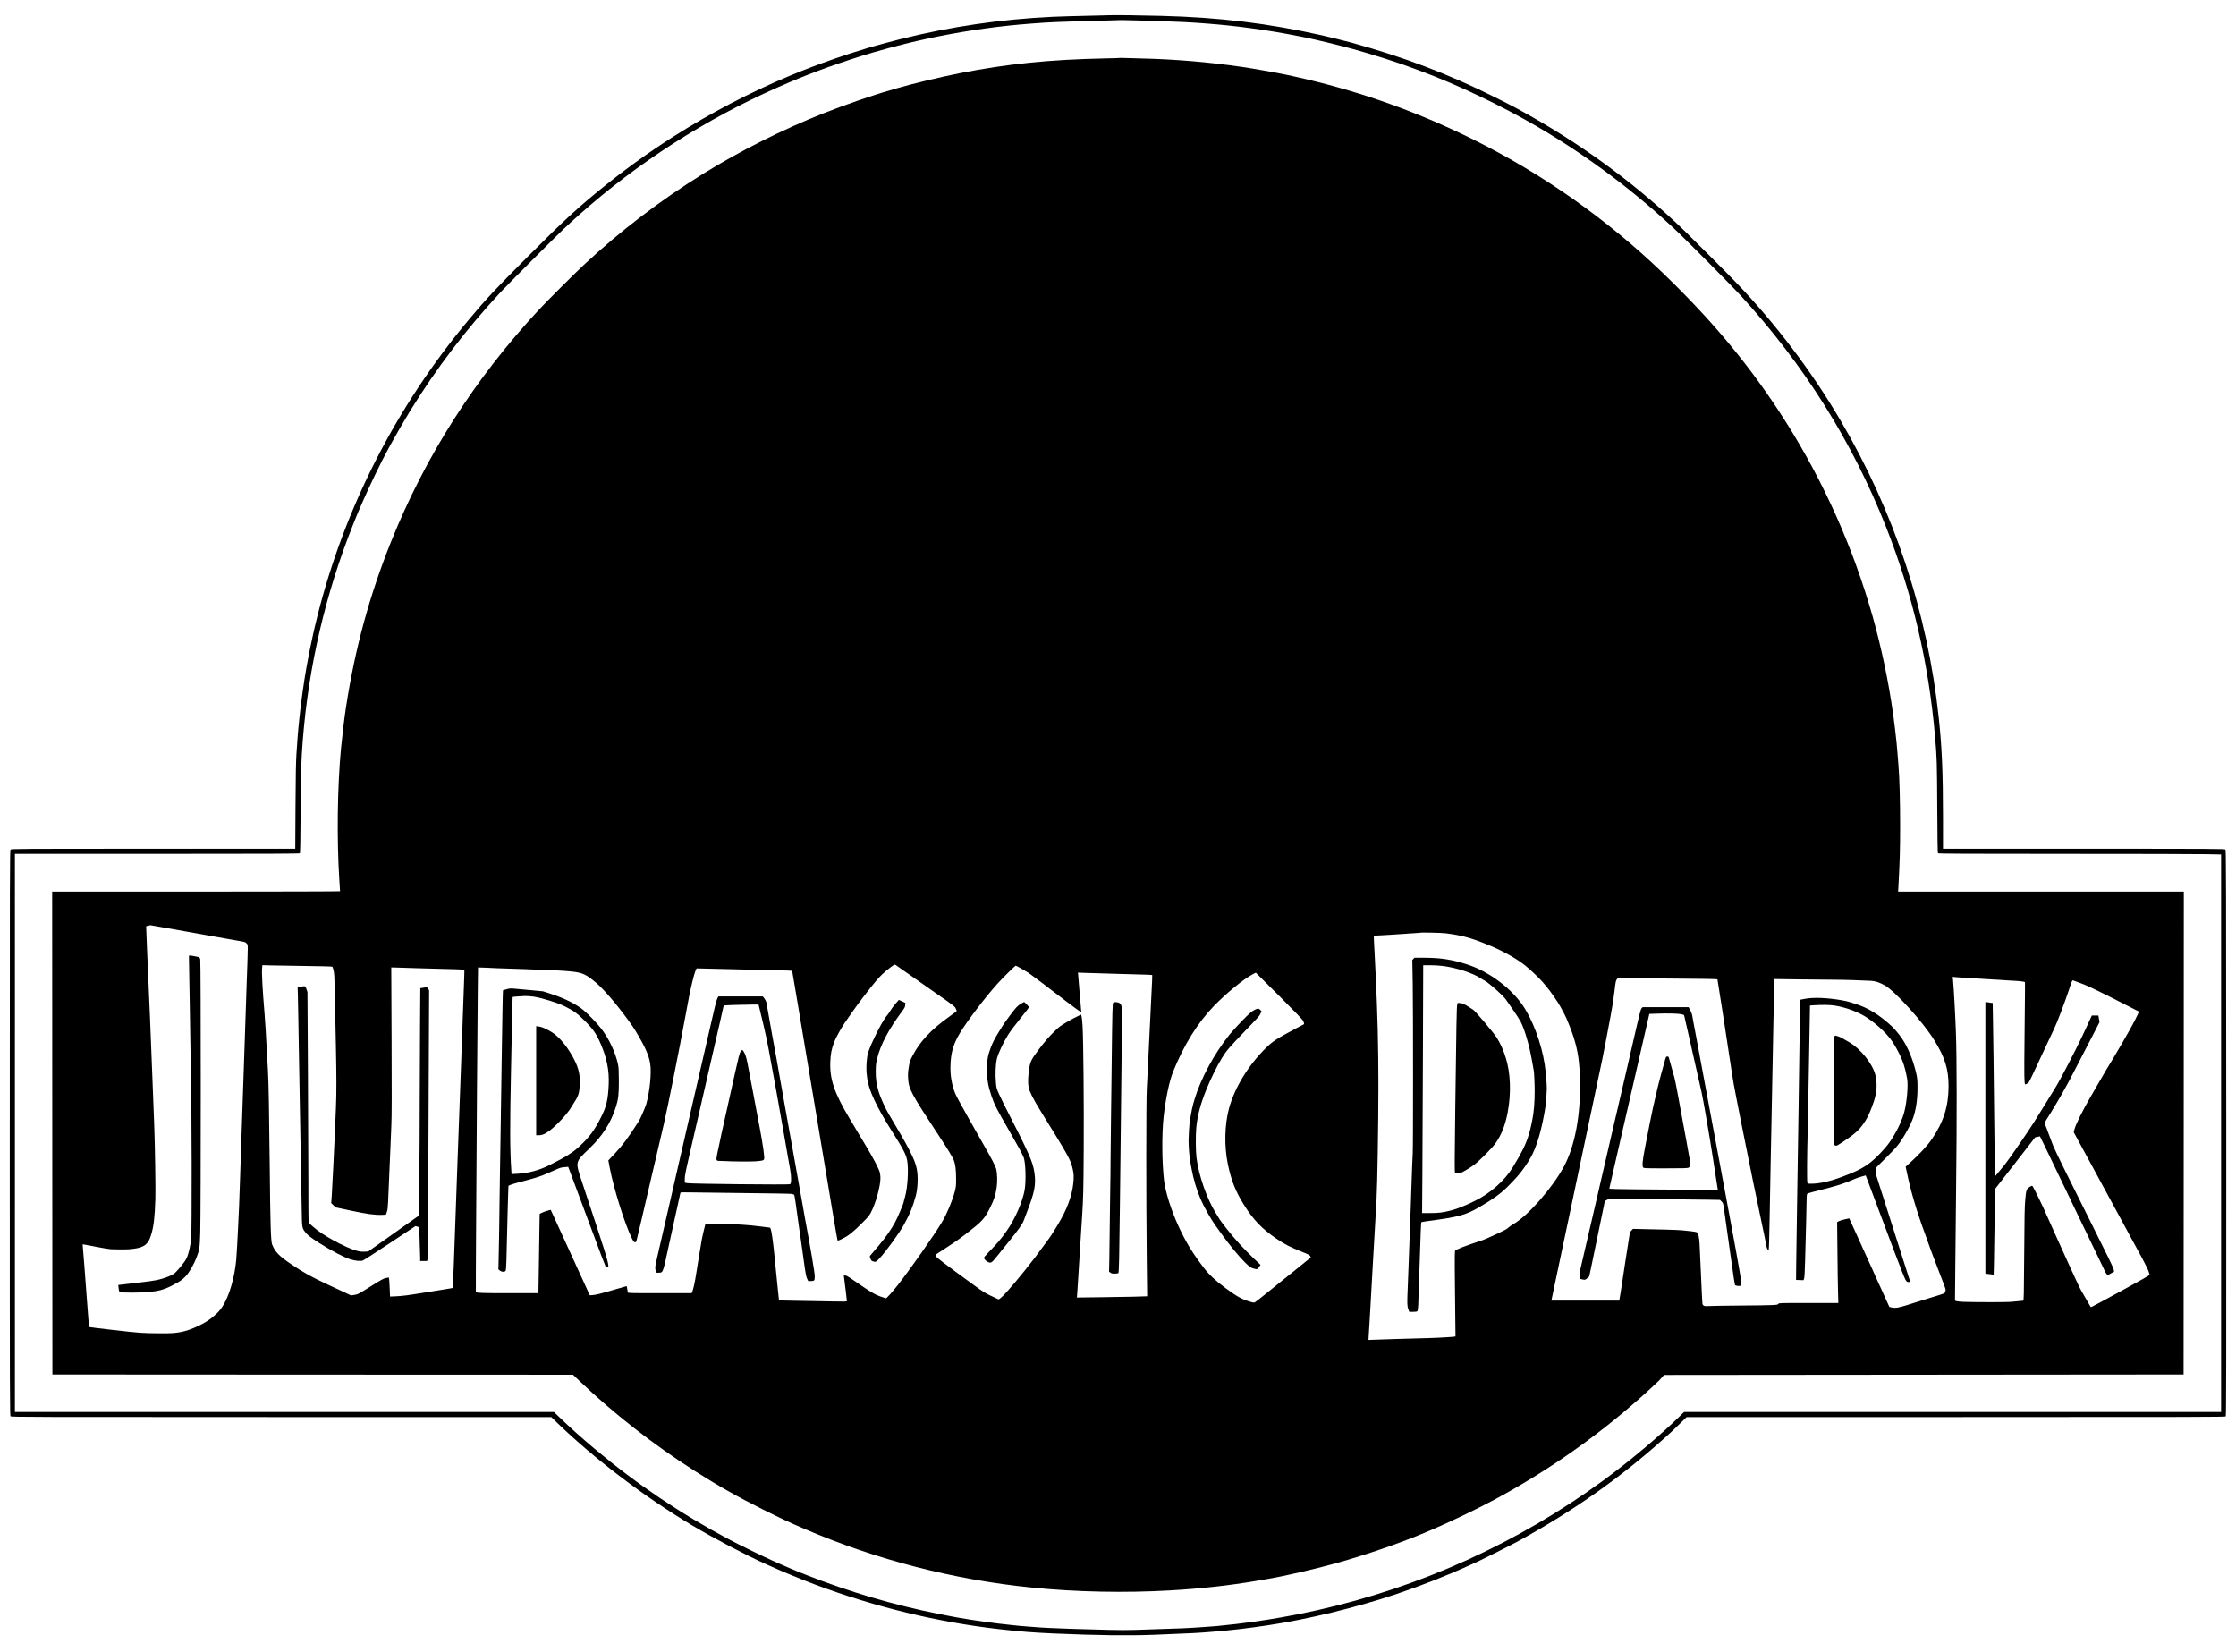 <?xml version="1.0" standalone="no"?>
<!DOCTYPE svg PUBLIC "-//W3C//DTD SVG 20010904//EN"
 "http://www.w3.org/TR/2001/REC-SVG-20010904/DTD/svg10.dtd">
<svg version="1.0" xmlns="http://www.w3.org/2000/svg"
 width="4800pt" height="3547pt" viewBox="0 0 4800 3547"
 preserveAspectRatio="xMidYMid meet">

<g transform="translate(0,3547) scale(0.1,-0.1)"
fill="#000000" stroke="none">
<path d="M23840 35144 c-857 -20 -1055 -26 -1235 -34 -1123 -53 -2197 -210
-3280 -481 -233 -58 -557 -146 -700 -190 -361 -111 -424 -131 -700 -226 -1755
-602 -3450 -1536 -4900 -2698 -599 -480 -879 -737 -1692 -1550 -690 -691 -893
-908 -1259 -1345 -1565 -1869 -2675 -4041 -3263 -6385 -36 -143 -68 -282 -91
-385 -69 -315 -93 -437 -141 -704 -60 -339 -120 -772 -154 -1106 -8 -85 -18
-175 -20 -200 -8 -73 -24 -289 -41 -545 -12 -177 -17 -477 -21 -1142 l-5 -903
-3048 0 c-2939 0 -3047 -1 -3063 -18 -16 -17 -17 -454 -17 -6084 0 -5863 1
-6065 18 -6081 17 -16 436 -17 5813 -17 l5794 -1 120 -116 c799 -775 1874
-1592 2910 -2211 454 -271 1140 -631 1560 -820 50 -22 115 -51 145 -65 214
-98 647 -276 910 -375 1293 -487 2658 -817 3990 -966 481 -53 697 -70 1148
-90 899 -40 1613 -49 2157 -28 879 35 934 38 1295 68 404 34 697 68 1145 135
844 125 1885 377 2740 663 552 186 1123 410 1600 629 72 32 159 73 195 89 113
52 672 333 801 403 1249 681 2309 1434 3314 2355 33 30 123 117 200 192 l141
138 5781 0 c5177 0 5782 2 5793 15 10 13 13 1190 11 6083 -2 5523 -4 6069 -18
6084 -15 17 -171 18 -3040 18 l-3023 0 0 663 c0 978 -23 1511 -91 2152 -241
2261 -959 4429 -2121 6400 -617 1047 -1388 2064 -2229 2940 -176 185 -905 914
-1119 1121 -957 924 -2057 1747 -3235 2419 -346 197 -410 231 -826 439 -1005
502 -1947 860 -3089 1174 -118 32 -461 117 -610 151 -1157 260 -2217 389
-3465 421 -488 12 -922 18 -1085 14z m620 -114 c933 -29 1018 -33 1455 -66
602 -45 1265 -135 1855 -249 102 -20 205 -40 230 -45 206 -40 768 -176 1050
-254 418 -115 946 -284 1245 -396 28 -10 113 -42 190 -70 783 -289 1742 -745
2521 -1201 1078 -630 2114 -1408 3014 -2263 237 -226 1169 -1165 1339 -1351
1357 -1479 2400 -3137 3127 -4973 570 -1441 918 -2926 1054 -4507 39 -444 42
-563 47 -1525 3 -641 8 -969 15 -977 8 -10 569 -13 2743 -13 1502 0 2867 -3
3033 -7 l302 -6 0 -5984 0 -5983 -5764 0 -5763 0 -69 -68 c-448 -440 -1091
-981 -1669 -1404 -1833 -1339 -3921 -2286 -6136 -2783 -280 -62 -442 -95 -774
-154 -378 -69 -932 -144 -1290 -176 -38 -4 -79 -8 -91 -10 -11 -2 -72 -6 -135
-10 -63 -4 -124 -8 -137 -10 -12 -2 -75 -6 -140 -10 -64 -3 -139 -8 -167 -10
-56 -5 -240 -12 -505 -20 -96 -3 -229 -8 -295 -10 -572 -22 -663 -22 -1380 0
-88 2 -250 7 -360 10 -302 8 -716 29 -810 40 -16 2 -77 6 -135 10 -58 3 -141
10 -185 15 -44 5 -129 14 -190 20 -333 33 -820 102 -1150 161 -1020 184 -1948
435 -2890 782 -167 62 -460 176 -545 212 -30 13 -100 43 -155 65 -118 50 -105
44 -365 160 -210 94 -739 353 -935 457 -1039 553 -1980 1187 -2875 1938 -285
239 -500 431 -772 692 l-107 103 -5785 0 -5786 0 0 5990 0 5990 3054 0 c2431
0 3056 3 3064 13 6 8 12 329 15 907 6 867 12 1066 46 1510 126 1601 486 3149
1083 4645 86 217 92 230 199 475 154 354 407 877 541 1120 14 25 44 81 68 125
82 152 308 543 412 711 568 920 1196 1746 1942 2550 126 137 1211 1223 1351
1354 175 163 205 190 340 311 1248 1111 2716 2053 4260 2734 607 267 1094 450
1795 673 299 95 913 261 1215 327 257 57 305 67 445 95 669 134 1341 226 1990
274 440 33 497 35 1600 65 157 4 310 9 340 10 30 0 201 -3 380 -9z"/>
<path d="M24039 34226 c-2 -2 -143 -7 -314 -10 -1192 -24 -2100 -116 -3122
-317 -401 -79 -1051 -235 -1343 -322 -63 -19 -142 -42 -175 -52 -335 -93 -948
-306 -1410 -488 -877 -348 -1783 -803 -2585 -1300 -919 -570 -1776 -1224
-2560 -1956 -193 -180 -792 -778 -955 -953 -1384 -1487 -2447 -3154 -3185
-4998 -459 -1147 -767 -2276 -960 -3525 -5 -33 -12 -76 -14 -95 -23 -142 -72
-565 -96 -810 -78 -823 -92 -1951 -35 -2829 8 -124 15 -229 15 -233 0 -4
-1391 -8 -3090 -8 l-3090 0 2 -5182 3 -5183 5587 -3 5588 -2 137 -131 c736
-703 1588 -1368 2473 -1932 504 -321 923 -558 1470 -831 402 -200 555 -272
891 -416 1541 -662 3204 -1091 4879 -1259 950 -96 2000 -117 2975 -61 655 38
1269 106 1855 206 80 14 172 30 205 35 375 62 1057 219 1540 355 596 168 1316
415 1795 616 52 22 133 56 180 75 390 164 1002 457 1380 660 1115 602 2124
1303 3070 2132 163 143 212 188 360 327 41 39 87 81 102 95 14 13 45 47 67 74
l41 50 5578 5 5577 5 3 5183 2 5182 -3067 0 -3066 0 7 123 c29 541 36 764 36
1302 0 524 -13 1010 -35 1275 -3 36 -12 151 -20 255 -16 202 -23 268 -55 545
-84 714 -230 1471 -421 2190 -54 203 -56 209 -129 454 -441 1479 -1111 2913
-1965 4205 -698 1057 -1465 1966 -2480 2942 -1185 1139 -2561 2109 -4035 2843
-1170 582 -2352 1010 -3625 1310 -104 24 -224 52 -265 60 -41 9 -106 23 -145
31 -200 43 -713 134 -955 169 -711 103 -1429 164 -2155 181 -143 3 -306 8
-361 10 -56 2 -103 3 -105 1z m-20586 -18656 c122 -22 389 -69 592 -105 204
-37 480 -86 615 -110 135 -24 326 -58 425 -75 174 -29 181 -31 208 -62 34 -41
35 72 -3 -1003 -6 -159 -17 -497 -25 -750 -8 -253 -19 -588 -25 -745 -17 -489
-30 -854 -40 -1165 -6 -165 -15 -426 -20 -580 -5 -154 -17 -494 -25 -755 -16
-508 -29 -826 -45 -1115 -5 -99 -15 -272 -20 -385 -6 -113 -15 -245 -19 -295
-37 -384 -147 -765 -286 -986 -64 -100 -94 -134 -223 -244 -153 -131 -456
-274 -667 -316 -135 -26 -208 -31 -440 -30 -423 3 -421 3 -1065 76 -272 32
-474 56 -477 59 -3 2 -17 183 -38 461 -33 463 -95 1252 -99 1283 -5 32 -4 33
22 28 15 -3 79 -15 142 -26 63 -12 158 -30 210 -40 89 -17 134 -24 220 -35 45
-6 389 -7 415 -1 11 2 49 7 85 10 114 12 202 43 257 91 55 48 81 95 116 205
55 171 80 381 92 775 7 212 -9 1199 -25 1595 -9 231 -20 518 -40 1035 -24 623
-41 1060 -50 1262 -5 120 -14 325 -20 456 -5 130 -15 344 -20 475 -6 130 -15
334 -20 452 -5 118 -13 296 -16 396 l-7 181 44 10 c24 6 46 11 47 12 2 0 103
-17 225 -39z m27585 -135 c326 -41 526 -94 852 -225 341 -136 625 -291 840
-457 100 -77 313 -278 376 -353 16 -20 54 -65 85 -100 83 -96 248 -332 303
-435 27 -49 61 -113 77 -141 55 -100 158 -355 207 -510 96 -304 129 -528 139
-929 18 -747 -108 -1421 -349 -1865 -247 -454 -763 -1042 -1072 -1222 -39 -23
-84 -53 -101 -68 -16 -15 -43 -36 -60 -47 -41 -28 -437 -211 -505 -233 -400
-132 -577 -201 -596 -232 -8 -13 -6 -541 5 -1328 4 -278 7 -506 6 -508 -3 -4
-76 -11 -185 -17 -58 -3 -139 -8 -180 -10 -81 -5 -305 -12 -635 -20 -115 -3
-268 -7 -340 -10 -71 -2 -220 -7 -329 -11 l-199 -7 6 104 c4 57 12 183 17 279
5 96 14 252 20 345 6 94 17 294 25 445 8 151 19 352 25 445 16 283 30 511 40
695 5 96 14 252 20 345 5 94 14 251 20 350 18 325 40 1644 40 2450 0 826 -18
1564 -60 2400 -5 110 -14 295 -20 410 -5 116 -13 254 -16 308 -4 54 -3 98 2
98 32 5 76 8 209 14 83 4 157 9 165 10 9 2 76 6 150 10 74 4 146 8 159 10 13
3 85 7 160 11 75 4 138 8 139 10 13 11 452 2 560 -11z m-11513 -889 c154 -108
436 -306 627 -439 327 -228 347 -245 365 -287 10 -25 19 -48 21 -51 2 -4 -75
-62 -170 -130 -376 -268 -614 -521 -771 -819 -63 -119 -68 -133 -88 -255 -16
-101 -20 -154 -15 -235 12 -239 60 -327 669 -1252 176 -267 281 -440 311 -511
33 -81 50 -207 50 -387 1 -160 -1 -184 -27 -285 -50 -195 -167 -476 -272 -653
-160 -271 -706 -1047 -961 -1369 -121 -151 -230 -273 -247 -273 -5 0 -62 19
-126 42 -121 44 -208 97 -576 351 -103 72 -147 97 -170 97 l-32 0 8 -57 c13
-89 59 -478 59 -493 0 -11 -54 -12 -307 -7 -170 4 -497 10 -728 13 -231 4
-421 7 -422 8 0 0 -10 93 -22 206 -11 113 -30 295 -41 405 -11 110 -29 290
-40 400 -26 258 -57 479 -74 519 l-13 32 -214 27 c-118 15 -266 30 -329 33
-63 3 -125 7 -136 9 -12 2 -163 6 -335 10 -173 4 -327 8 -344 9 l-30 1 -37
-150 c-34 -137 -51 -226 -93 -492 -8 -51 -22 -135 -30 -185 -8 -51 -26 -164
-40 -250 -29 -185 -59 -322 -81 -378 l-16 -40 -683 0 c-643 0 -684 1 -689 18
-2 9 -7 43 -11 75 -3 31 -11 57 -17 57 -6 0 -124 -34 -262 -75 -280 -83 -396
-112 -474 -117 l-52 -3 -125 275 c-69 151 -135 295 -147 320 -11 25 -32 70
-45 100 -21 44 -347 759 -488 1067 l-33 72 -74 -20 c-40 -11 -93 -31 -118 -44
l-45 -23 -7 -428 c-3 -236 -10 -619 -13 -851 l-7 -423 -632 0 c-548 0 -694 5
-711 22 -2 2 0 613 5 1358 5 745 14 2086 19 2980 6 894 13 1852 17 2129 l6
503 182 -6 c99 -4 206 -9 236 -11 30 -2 165 -7 300 -10 135 -3 270 -8 300 -10
30 -3 134 -7 230 -10 417 -13 586 -22 769 -41 223 -24 303 -60 512 -236 190
-160 507 -536 790 -941 63 -90 208 -343 261 -455 125 -266 145 -400 113 -757
-12 -138 -52 -356 -84 -460 -24 -78 -126 -312 -158 -363 -218 -342 -352 -523
-518 -698 l-136 -144 31 -162 c84 -443 324 -1210 473 -1508 34 -68 46 -85 65
-86 16 0 27 7 33 20 4 12 51 208 104 436 53 228 107 462 121 520 13 58 33 143
44 190 11 47 33 141 49 210 17 69 69 292 116 495 47 204 117 503 155 665 38
162 130 603 205 980 141 707 161 815 270 1400 83 450 78 422 131 649 25 108
57 222 71 254 l26 59 246 -6 c135 -3 350 -8 476 -11 127 -3 300 -8 385 -10 85
-3 301 -7 480 -11 324 -6 460 -10 465 -16 1 -2 41 -237 89 -523 84 -508 156
-934 526 -3140 100 -594 219 -1309 266 -1590 47 -280 88 -518 92 -527 6 -16
20 -11 116 37 127 63 219 137 426 345 113 112 142 148 177 215 105 203 203
560 203 739 0 30 -5 79 -11 108 -18 81 -133 303 -329 628 -97 162 -241 403
-320 535 -331 554 -432 851 -416 1224 7 170 23 256 79 411 33 93 149 304 232
425 23 33 93 134 156 225 120 174 369 499 514 672 99 117 170 184 304 287 87
66 95 70 115 58 12 -8 147 -103 301 -211z m-13045 189 c473 -6 649 -11 656
-18 3 -2 13 -35 23 -73 17 -61 21 -132 30 -599 6 -291 16 -746 21 -1010 14
-657 15 -1020 1 -1350 -7 -154 -19 -437 -27 -630 -8 -192 -21 -471 -29 -620
-8 -148 -19 -362 -25 -475 -5 -113 -12 -230 -16 -260 l-5 -55 48 -46 48 -47
330 -70 c344 -74 517 -97 670 -90 l80 3 21 65 c23 71 19 13 74 1345 5 138 15
367 21 510 9 187 10 702 5 1824 l-7 1564 233 -7 c128 -4 285 -9 348 -11 63 -2
228 -7 365 -10 323 -7 619 -17 623 -20 2 -2 -1 -131 -7 -286 -6 -156 -18 -477
-26 -714 -8 -236 -20 -549 -25 -695 -5 -146 -14 -391 -20 -545 -6 -154 -15
-399 -20 -545 -5 -146 -14 -391 -20 -545 -6 -154 -15 -397 -20 -540 -5 -143
-17 -456 -25 -695 -8 -239 -20 -554 -25 -700 -14 -375 -29 -780 -40 -1105 -5
-154 -12 -321 -16 -372 l-6 -91 -61 -11 c-34 -6 -118 -20 -187 -31 -69 -11
-237 -38 -375 -60 -330 -54 -455 -70 -601 -77 l-121 -5 -7 158 c-3 88 -9 180
-12 205 l-6 46 -62 -11 c-53 -10 -98 -35 -331 -181 -260 -163 -273 -170 -345
-181 l-74 -12 -96 45 c-52 24 -237 110 -410 191 -331 153 -532 265 -775 431
-270 184 -350 267 -414 428 -28 72 -39 445 -51 1683 -12 1158 -24 1822 -39
2060 -5 85 -15 252 -21 370 -16 318 -39 689 -50 825 -45 532 -64 890 -54 993
l6 63 197 -5 c108 -3 401 -8 651 -11z m15446 -58 c60 -35 129 -76 153 -91 51
-33 427 -317 801 -605 146 -112 280 -210 299 -218 l33 -14 -5 53 c-7 61 -10
96 -37 433 -11 138 -22 274 -25 304 l-5 53 142 -6 c79 -3 244 -8 368 -11 124
-3 272 -8 330 -10 58 -2 218 -7 355 -10 264 -6 395 -12 400 -17 3 -3 -2 -130
-25 -573 -5 -110 -14 -293 -20 -407 -5 -115 -15 -301 -20 -415 -6 -115 -17
-347 -25 -518 -8 -170 -20 -409 -27 -530 -15 -258 -15 -2356 -1 -3650 5 -440
9 -801 9 -801 -2 -4 -476 -14 -960 -20 l-549 -7 7 79 c3 43 13 189 21 324 8
135 24 387 35 560 11 173 24 389 30 480 6 91 15 230 20 310 25 381 29 568 34
1415 6 980 -7 2358 -24 2650 -10 167 -23 255 -37 255 -3 0 -80 -39 -172 -87
-133 -70 -291 -169 -321 -202 -3 -3 -41 -40 -85 -81 -99 -94 -214 -228 -336
-392 -165 -222 -177 -250 -204 -463 -18 -141 -19 -244 -4 -334 14 -86 100
-255 255 -506 600 -969 638 -1037 685 -1221 32 -127 35 -187 18 -346 -28 -266
-140 -563 -330 -876 -140 -230 -141 -231 -248 -377 -214 -292 -295 -400 -456
-600 -326 -407 -542 -643 -574 -626 -9 5 -41 20 -71 34 -207 94 -237 112 -472
284 -630 460 -785 578 -797 607 -6 16 -10 31 -8 32 1 1 108 70 237 155 246
160 302 201 567 411 206 164 262 233 369 447 85 171 116 269 140 436 18 126
12 305 -12 395 -19 67 -104 230 -282 540 -198 345 -433 763 -528 940 -69 130
-89 178 -119 287 -47 177 -62 347 -47 542 19 232 68 382 197 603 140 237 547
773 804 1058 123 136 381 390 396 390 7 0 61 -28 121 -63z m5534 -585 c328
-328 503 -510 513 -533 28 -67 28 -73 4 -84 -12 -6 -76 -39 -142 -74 -420
-223 -511 -281 -651 -418 -381 -372 -677 -854 -800 -1303 -97 -354 -106 -822
-24 -1210 75 -351 164 -575 345 -865 201 -322 387 -515 695 -724 175 -119 295
-181 532 -276 150 -60 183 -77 195 -100 8 -15 13 -28 11 -29 -2 -1 -39 -31
-83 -67 -44 -36 -183 -149 -310 -251 -126 -101 -354 -285 -505 -407 -151 -122
-286 -228 -300 -236 -22 -11 -38 -9 -134 21 -157 49 -261 109 -496 282 -219
162 -356 290 -472 442 -244 320 -388 557 -544 898 -156 341 -281 740 -307 982
-45 405 -48 981 -8 1355 42 386 122 766 204 971 231 572 524 1044 871 1404
260 270 635 578 831 682 39 21 72 38 73 38 2 0 228 -224 502 -498z m14645 393
c61 -3 137 -8 170 -10 33 -2 105 -7 160 -10 97 -5 189 -11 325 -20 36 -2 115
-7 175 -10 61 -3 126 -8 145 -10 19 -2 98 -7 175 -10 77 -4 157 -11 178 -17
l37 -11 0 -216 c0 -119 -5 -589 -10 -1044 -8 -754 -6 -914 14 -934 7 -7 60 24
77 43 8 11 38 69 66 129 29 61 75 160 104 220 28 61 67 143 85 183 37 78 79
167 144 307 58 123 100 214 150 320 73 157 221 547 316 833 55 169 69 202 83
197 9 -4 90 -34 180 -66 115 -43 276 -117 550 -254 322 -162 677 -343 689
-351 2 -1 -42 -93 -98 -204 -76 -153 -437 -776 -607 -1048 -7 -12 -53 -91
-102 -175 -48 -83 -154 -266 -235 -405 -167 -288 -320 -596 -343 -692 l-16
-66 293 -539 c161 -297 305 -562 320 -590 15 -27 158 -291 318 -585 159 -294
301 -555 314 -580 33 -59 77 -140 221 -405 65 -121 128 -249 139 -284 11 -35
22 -69 24 -76 3 -8 -204 -126 -593 -338 -329 -180 -614 -333 -634 -341 l-37
-15 -82 142 c-46 78 -101 173 -122 211 -33 57 -113 226 -228 481 -12 28 -61
133 -107 235 -47 102 -132 291 -190 420 -125 280 -229 511 -303 675 -50 111
-200 410 -214 428 -14 18 -16 18 -58 -7 -75 -45 -84 -67 -102 -276 -14 -150
-18 -372 -23 -1177 -6 -897 -8 -993 -22 -994 -9 0 -23 -2 -31 -3 -8 -2 -49 -6
-90 -9 -41 -4 -111 -10 -155 -14 -85 -8 -795 -7 -1006 1 -69 3 -138 10 -154
16 l-28 11 7 747 c4 411 11 1157 17 1657 18 1485 16 2823 -4 3350 -15 404 -46
966 -62 1133 l-7 63 39 -5 c21 -3 88 -8 148 -11z m-6370 -20 c883 -6 1124 -11
1133 -19 4 -5 203 -1292 282 -1821 6 -44 16 -105 20 -135 5 -30 14 -84 19
-120 6 -36 18 -110 27 -165 16 -102 326 -1663 408 -2055 25 -118 79 -377 120
-575 41 -198 97 -468 125 -600 27 -132 53 -257 56 -277 8 -40 30 -67 44 -52 5
5 14 317 20 694 7 377 16 894 21 1150 5 256 14 704 20 995 6 292 15 755 20
1030 5 275 14 745 20 1045 5 300 12 623 16 719 l6 174 512 -7 c281 -3 606 -6
721 -7 218 0 684 -14 840 -24 100 -7 175 -32 292 -96 219 -121 820 -783 1061
-1171 230 -368 311 -626 311 -988 1 -436 -107 -778 -364 -1151 -88 -130 -262
-317 -458 -495 l-99 -89 31 -145 c80 -387 214 -836 392 -1317 10 -29 28 -77
38 -105 11 -29 36 -100 56 -158 35 -99 63 -172 265 -700 82 -212 83 -215 69
-254 -16 -44 8 -34 -269 -119 -80 -25 -210 -66 -290 -90 -80 -25 -203 -64
-275 -86 -179 -55 -236 -64 -308 -49 l-58 13 -43 95 c-24 52 -55 122 -71 155
-15 33 -47 105 -72 160 -25 55 -63 138 -84 183 -21 46 -39 85 -39 87 0 2 -16
39 -36 82 -20 43 -76 166 -124 273 -48 107 -102 227 -120 265 -18 39 -52 115
-77 170 -25 55 -62 136 -82 180 -20 44 -54 119 -75 166 l-39 85 -97 -21 c-54
-13 -112 -31 -130 -41 l-33 -19 7 -655 c3 -360 9 -751 13 -867 l6 -213 -641 0
c-622 0 -641 -1 -647 -19 -8 -27 -69 -30 -835 -36 -355 -3 -664 -8 -688 -12
-60 -8 -100 11 -106 51 -3 17 -10 144 -16 281 -16 357 -38 858 -46 1010 -7
137 -30 227 -62 244 -9 5 -62 14 -117 20 -55 6 -138 15 -185 20 -47 6 -213 12
-370 16 -157 3 -377 8 -490 11 l-205 5 -33 -34 c-31 -32 -34 -41 -57 -193 -32
-203 -63 -402 -75 -479 -5 -33 -21 -136 -35 -230 -14 -93 -30 -197 -35 -230
-5 -33 -19 -121 -30 -195 -12 -74 -23 -145 -26 -157 l-4 -23 -729 0 -728 0 18
88 c10 48 34 164 54 257 20 94 56 265 80 380 24 116 58 275 75 355 17 80 51
240 75 355 24 116 58 275 75 355 17 80 42 197 55 260 36 176 142 678 176 835
16 77 39 181 49 230 20 91 284 1342 365 1730 24 116 56 264 70 330 14 66 52
262 85 435 32 173 75 398 94 500 49 261 61 339 87 560 20 173 26 199 48 229
l25 33 90 -6 c50 -3 460 -8 911 -11z"/>
<path d="M4056 14925 c1 -20 5 -239 8 -488 4 -248 9 -533 11 -632 2 -99 7
-387 10 -640 3 -253 8 -523 10 -600 22 -724 27 -3607 7 -3725 -46 -266 -75
-360 -142 -454 -68 -95 -182 -227 -221 -256 -56 -40 -175 -88 -304 -122 -108
-28 -189 -40 -663 -95 l-234 -27 7 -55 c8 -75 13 -88 33 -97 34 -16 423 -16
597 0 230 20 335 48 511 136 194 96 283 166 364 285 68 101 123 206 168 320
65 165 71 207 81 545 14 456 14 5800 0 5854 -10 40 -15 45 -52 55 -39 10 -160
31 -182 31 -6 0 -10 -16 -9 -35z"/>
<path d="M30341 14886 l-23 -24 9 -504 c9 -489 9 -3563 0 -3643 -2 -22 -8
-141 -12 -265 -3 -124 -8 -252 -10 -285 -2 -33 -6 -159 -10 -280 -3 -121 -8
-263 -10 -315 -3 -52 -7 -165 -10 -250 -3 -85 -7 -209 -10 -275 -5 -129 -9
-229 -25 -685 -6 -162 -15 -398 -20 -524 -15 -345 -14 -399 11 -467 l22 -59
79 0 c55 0 84 4 93 14 10 10 16 51 20 137 10 237 33 919 53 1556 4 116 10 214
13 217 3 3 73 15 155 26 662 89 794 125 1102 304 275 159 442 280 592 428 234
232 355 384 493 619 139 238 254 640 332 1159 5 33 20 284 20 335 -1 128 -20
345 -46 520 -70 456 -267 979 -485 1284 -261 368 -725 708 -1155 850 -330 109
-574 149 -919 151 l-236 1 -23 -25z m631 -152 c292 -37 652 -154 813 -264 22
-15 58 -37 81 -48 22 -11 58 -36 80 -54 22 -18 60 -49 84 -68 88 -70 262 -236
289 -275 15 -22 84 -121 153 -220 69 -99 146 -218 171 -265 85 -160 190 -523
247 -855 17 -99 33 -187 35 -195 8 -31 20 -292 20 -440 -1 -252 -16 -439 -51
-620 -54 -286 -124 -494 -231 -689 -35 -63 -63 -115 -63 -117 0 -3 -68 -117
-130 -219 -171 -280 -478 -551 -807 -713 -216 -106 -385 -174 -518 -207 -177
-45 -259 -55 -452 -55 l-165 0 6 798 c3 438 9 1635 12 2660 l6 1862 148 0 c82
0 204 -7 272 -16z"/>
<path d="M31282 13903 c-12 -40 -19 -409 -42 -2213 -14 -1121 -15 -1362 -6
-1387 6 -20 14 -23 60 -23 46 0 65 8 162 63 60 34 145 89 189 122 108 80 387
361 459 463 129 183 207 383 261 662 78 411 63 846 -41 1175 -51 164 -119 313
-195 432 -71 112 -459 570 -507 600 -15 9 -56 35 -92 58 -98 63 -127 76 -184
82 l-52 5 -12 -39z"/>
<path d="M10877 14235 c-41 -11 -77 -22 -80 -25 -2 -3 -7 -210 -11 -460 -3
-250 -8 -561 -11 -690 -3 -129 -7 -419 -10 -645 -3 -225 -7 -531 -10 -680 -3
-148 -7 -448 -10 -665 -3 -217 -7 -498 -10 -625 -3 -126 -7 -435 -10 -685 -7
-606 -14 -1069 -21 -1326 l-5 -211 31 -27 c38 -31 98 -36 122 -8 16 17 20 141
45 1262 3 146 8 333 12 415 l6 150 35 17 c19 9 96 33 170 53 461 121 475 126
825 283 71 32 107 42 171 47 l81 7 26 -68 c54 -144 428 -1145 477 -1279 166
-448 292 -781 298 -786 4 -4 20 -9 35 -13 l29 -7 -5 48 c-10 104 -81 328 -564
1783 -146 440 -151 419 153 710 288 277 464 552 574 895 54 171 65 262 65 560
-1 220 -4 286 -18 355 -54 255 -199 564 -364 773 -91 115 -273 305 -373 389
-154 129 -416 261 -701 352 l-174 56 -275 26 c-151 14 -309 28 -351 32 -62 6
-90 4 -152 -13z m576 -159 c180 -28 513 -130 662 -204 199 -98 277 -155 440
-317 174 -173 245 -275 334 -479 137 -315 191 -582 178 -884 -15 -339 -49
-479 -173 -721 -136 -267 -240 -407 -443 -598 -151 -142 -290 -230 -651 -412
-223 -113 -455 -175 -701 -188 l-117 -6 -6 84 c-30 438 -31 948 -6 2144 5 242
14 694 21 1005 6 311 12 566 14 568 4 5 184 19 266 21 47 0 129 -6 182 -13z"/>
<path d="M11510 12271 l0 -1171 55 0 c71 0 123 21 219 89 144 102 394 369 475
507 19 33 54 88 77 124 84 130 101 190 110 380 8 182 -22 325 -104 494 -133
275 -335 524 -507 625 -125 74 -205 108 -267 116 l-58 7 0 -1171z"/>
<path d="M15399 14038 c-20 -38 -63 -212 -144 -573 -14 -60 -38 -168 -55 -240
-17 -71 -51 -220 -76 -330 -26 -110 -59 -254 -74 -320 -15 -66 -53 -230 -84
-365 -99 -431 -163 -712 -190 -825 -14 -60 -41 -180 -61 -265 -20 -85 -44
-193 -55 -240 -11 -47 -94 -409 -185 -805 -91 -396 -174 -758 -185 -805 -11
-47 -38 -161 -59 -255 -21 -93 -68 -299 -105 -456 -63 -274 -65 -288 -55 -347
l11 -62 58 0 c94 0 89 -12 210 550 45 209 252 1147 256 1162 4 15 25 16 212
12 114 -3 641 -9 1172 -15 531 -5 985 -13 1009 -18 24 -5 47 -14 51 -21 4 -6
17 -85 30 -173 54 -392 94 -678 110 -777 5 -36 32 -229 60 -430 41 -299 55
-374 75 -417 l25 -53 56 0 c76 0 84 10 84 108 0 70 -95 631 -210 1242 -11 58
-31 173 -45 255 -14 83 -64 362 -111 620 -46 259 -105 583 -129 720 -70 398
-153 861 -175 975 -20 109 -44 243 -61 345 -6 33 -44 247 -84 475 -92 511 -94
524 -106 580 -7 39 -100 562 -117 660 -3 19 -21 56 -41 83 l-35 47 -478 0
-478 0 -21 -42z m907 -223 c12 -49 49 -205 83 -345 34 -140 82 -365 107 -500
25 -135 69 -378 99 -540 30 -162 68 -371 85 -465 16 -93 35 -195 40 -225 6
-30 19 -107 30 -170 11 -63 24 -137 29 -165 5 -27 23 -129 40 -225 17 -96 51
-292 76 -435 26 -143 56 -316 68 -385 28 -161 26 -294 -4 -311 -28 -14 -2118
7 -2201 23 l-58 11 0 80 c0 66 19 163 111 561 135 589 166 724 184 801 15 63
220 957 281 1225 19 85 51 220 69 300 57 240 173 752 181 793 3 21 12 41 18
43 16 6 490 21 625 20 l115 -1 22 -90z"/>
<path d="M15896 12893 c-20 -30 -45 -130 -116 -448 -94 -427 -144 -652 -160
-720 -6 -22 -64 -284 -130 -583 -99 -452 -117 -547 -108 -567 10 -23 17 -25
82 -26 39 0 85 -2 101 -3 89 -9 555 -13 642 -6 157 12 183 18 195 46 15 33
-18 272 -93 674 -33 173 -70 374 -84 445 -32 172 -127 674 -171 902 -27 139
-43 197 -69 252 -20 41 -41 71 -50 71 -8 0 -26 -17 -39 -37z"/>
<path d="M19227 13928 c-38 -43 -87 -109 -109 -146 -22 -37 -50 -78 -62 -92
-78 -88 -189 -285 -314 -555 -85 -184 -119 -282 -127 -360 -3 -33 -8 -80 -11
-105 -6 -53 -6 -216 0 -245 2 -11 7 -51 11 -90 27 -253 200 -625 547 -1173
230 -362 289 -477 312 -603 35 -188 10 -592 -48 -789 -14 -47 -26 -92 -26
-100 0 -29 -127 -328 -185 -436 -86 -162 -209 -335 -373 -528 -81 -94 -153
-179 -161 -189 -12 -15 -11 -24 4 -62 18 -49 31 -59 85 -69 33 -6 39 -2 105
66 131 136 435 554 532 732 133 244 182 363 252 616 44 161 54 416 21 580 -38
197 -165 445 -613 1195 -64 108 -171 346 -203 454 -50 169 -66 282 -65 453 2
127 6 165 32 270 71 290 246 623 530 1004 58 78 68 97 71 138 l3 48 -70 32
-70 32 -68 -78z"/>
<path d="M6480 14293 c-14 -2 -40 -6 -58 -9 l-33 -5 6 -197 c2 -108 7 -348 10
-532 3 -184 7 -450 10 -590 5 -267 11 -616 20 -1130 3 -168 7 -415 10 -550 3
-135 7 -398 10 -585 3 -187 7 -437 10 -555 3 -118 7 -388 11 -600 6 -427 6
-426 75 -517 47 -63 114 -115 295 -231 266 -170 528 -307 679 -356 91 -30 212
-42 261 -26 21 7 284 177 585 377 l549 364 40 -12 c35 -11 40 -16 40 -43 0
-46 10 -335 15 -456 2 -58 4 -135 5 -172 l0 -68 73 0 74 0 11 38 c8 27 12 249
13 763 0 398 5 1688 11 2866 l10 2142 -22 36 c-19 30 -27 35 -49 31 -14 -3
-47 -8 -72 -12 l-46 -6 -6 -841 c-3 -463 -6 -1228 -7 -1700 0 -471 -3 -1022
-6 -1225 -3 -202 -5 -534 -4 -739 l0 -372 -102 -72 c-141 -99 -569 -402 -648
-459 -36 -26 -128 -91 -205 -145 l-139 -99 -81 -4 c-62 -3 -99 1 -164 18 -245
67 -739 335 -926 505 -42 38 -86 76 -96 83 -18 13 -19 39 -19 815 0 441 -5
1556 -10 2477 l-10 1675 -22 63 c-23 66 -24 67 -98 55z"/>
<path d="M21930 13932 c-88 -53 -113 -79 -239 -247 -140 -188 -139 -186 -274
-407 -72 -118 -109 -192 -147 -293 -66 -173 -83 -274 -83 -480 0 -207 24 -347
97 -562 64 -189 108 -274 384 -753 184 -319 257 -452 305 -560 43 -99 57 -509
23 -705 -42 -245 -208 -626 -380 -870 -128 -183 -195 -262 -399 -472 -74 -76
-97 -106 -93 -120 11 -31 41 -60 85 -83 60 -30 80 -19 177 103 45 56 171 213
281 348 197 243 285 368 309 438 7 20 33 90 59 156 178 457 209 618 169 883
-34 227 -114 404 -653 1457 -26 50 -72 146 -103 215 -54 118 -58 131 -68 240
-17 193 -8 408 21 525 32 124 134 341 245 520 38 61 152 213 254 338 102 125
186 234 188 242 3 14 -91 115 -106 115 -4 0 -27 -13 -52 -28z"/>
<path d="M23899 13948 c-18 -14 -21 -126 -35 -1333 -3 -286 -9 -792 -14 -1125
-5 -333 -9 -756 -10 -940 0 -184 -3 -398 -5 -475 -2 -77 -7 -414 -10 -750 -3
-335 -8 -732 -11 -881 l-6 -271 27 -21 c22 -18 41 -22 95 -22 42 0 71 5 78 13
13 15 20 339 33 1452 5 479 14 1223 19 1655 30 2469 31 2564 18 2614 -9 32
-22 56 -40 69 -33 25 -116 34 -139 15z"/>
<path d="M26918 13784 c-53 -29 -102 -72 -245 -217 -98 -100 -224 -239 -280
-308 -323 -402 -611 -931 -747 -1378 -51 -166 -69 -253 -111 -531 -7 -49 -20
-286 -20 -365 1 -148 16 -339 36 -450 11 -60 24 -132 29 -160 36 -204 111
-456 193 -645 69 -162 228 -444 320 -568 23 -32 87 -121 143 -199 162 -224
372 -479 492 -595 101 -97 117 -109 176 -127 37 -11 73 -18 81 -14 9 3 29 25
45 48 l30 43 -144 136 c-204 194 -423 433 -581 636 -75 96 -141 184 -147 195
-6 11 -45 74 -86 140 -193 306 -369 810 -417 1195 -17 134 -20 473 -5 635 24
265 91 518 220 835 92 226 233 511 334 674 91 148 160 229 475 556 320 332
328 340 351 394 l21 49 -28 29 c-35 36 -54 35 -135 -8z"/>
<path d="M42620 11046 l0 -2914 28 -6 c15 -3 55 -8 88 -11 l62 -7 6 254 c3
139 9 552 14 918 l8 665 284 365 c156 201 350 451 431 555 l148 191 51 10 51
11 38 -76 c21 -42 84 -170 139 -286 55 -115 139 -291 187 -390 48 -99 111
-229 140 -290 71 -149 160 -333 235 -490 34 -71 88 -184 120 -250 32 -66 95
-196 140 -290 45 -93 104 -215 130 -270 26 -55 85 -176 130 -270 45 -93 102
-212 126 -263 45 -94 64 -114 93 -94 9 7 38 23 65 38 l48 25 -7 47 c-5 33
-143 318 -464 957 -491 977 -799 1604 -836 1700 -13 33 -60 157 -105 277 l-81
216 112 179 c62 98 171 282 244 408 129 226 180 321 385 720 57 110 129 250
160 310 31 61 107 207 169 326 l111 217 -12 71 -12 71 -71 0 -70 0 -144 -313
c-115 -250 -327 -669 -496 -982 -114 -211 -100 -187 -353 -595 -67 -108 -158
-255 -245 -395 -129 -207 -560 -832 -642 -930 -50 -60 -114 -139 -143 -173
-29 -35 -52 -62 -52 -60 -6 45 -12 401 -20 1213 -5 550 -12 1146 -15 1325 -3
179 -8 517 -11 752 l-7 427 -46 6 c-25 3 -61 8 -78 11 l-33 5 0 -2915z"/>
<path d="M38743 14028 l-103 -20 -1 -242 c-1 -132 -3 -279 -4 -326 -2 -47 -6
-323 -9 -615 -4 -291 -11 -793 -16 -1115 -5 -322 -14 -907 -20 -1300 -6 -393
-15 -980 -20 -1305 -5 -324 -11 -707 -12 -850 l-2 -260 79 -3 80 -3 13 33 c8
22 16 148 22 378 21 749 30 1121 31 1260 1 80 4 156 8 169 6 23 24 29 251 86
409 103 546 147 771 246 40 17 110 42 156 54 l84 23 10 -26 c12 -31 312 -830
605 -1610 112 -299 218 -568 236 -598 30 -50 36 -54 70 -54 l37 0 -34 103
c-19 56 -64 197 -100 312 -37 116 -102 320 -145 455 -43 135 -108 340 -145
455 -37 116 -86 271 -110 345 -24 74 -76 236 -115 360 -39 124 -78 245 -86
270 -12 36 -12 55 -2 104 l11 60 216 216 c179 178 231 236 302 340 93 135 199
328 249 453 75 188 113 423 113 692 0 168 -4 204 -27 310 -63 283 -182 573
-314 763 -51 73 -149 192 -191 232 -284 267 -541 425 -831 510 -41 12 -95 28
-120 37 -25 8 -97 23 -160 34 -312 53 -597 62 -777 27z m635 -143 c249 -38
526 -142 712 -268 242 -164 461 -380 568 -561 165 -277 229 -445 282 -740 27
-147 -6 -514 -64 -729 -67 -246 -246 -577 -411 -762 -305 -342 -450 -440 -900
-609 -284 -107 -502 -156 -692 -156 -54 0 -64 3 -74 22 -11 20 -8 587 6 1073
3 94 7 307 10 475 10 615 27 1574 34 1910 l6 345 85 6 c170 11 341 9 438 -6z"/>
<path d="M39380 13221 c-7 -13 -10 -397 -10 -1174 l0 -1155 29 -12 c29 -11 36
-7 218 116 234 159 317 240 430 419 55 86 125 247 180 415 64 194 75 388 31
565 -58 237 -316 560 -562 703 -174 102 -195 113 -244 127 -60 19 -59 19 -72
-4z"/>
<path d="M35241 13826 c-22 -23 -43 -106 -187 -736 -19 -85 -50 -220 -69 -300
-32 -133 -98 -417 -196 -845 -22 -93 -46 -198 -54 -232 -28 -118 -44 -188 -85
-363 -22 -96 -79 -341 -126 -545 -48 -203 -97 -415 -109 -470 -13 -55 -32
-140 -44 -190 -11 -49 -45 -196 -75 -325 -30 -129 -79 -343 -110 -475 -154
-659 -248 -1067 -263 -1132 -12 -55 -14 -87 -7 -135 l9 -63 50 -11 c48 -10 52
-10 90 20 22 17 43 34 46 39 6 8 12 36 73 332 71 344 148 717 206 996 33 157
60 289 60 292 0 4 22 18 49 31 l49 25 978 -9 c539 -5 1073 -11 1188 -14 l209
-4 34 -34 c33 -33 35 -40 53 -169 11 -74 51 -361 90 -639 128 -914 139 -983
151 -990 23 -15 102 -20 116 -8 21 17 14 99 -30 348 -20 113 -52 293 -71 400
-19 107 -60 330 -91 495 -31 165 -71 383 -90 485 -19 102 -48 257 -64 345 -16
88 -48 259 -71 380 -41 221 -125 671 -181 970 -83 442 -196 1051 -218 1170
-11 61 -36 193 -55 295 -19 102 -55 298 -81 435 -25 138 -54 293 -65 345 -10
52 -21 115 -25 140 -4 25 -23 73 -42 108 l-35 62 -492 0 -493 0 -22 -24z m851
-127 c37 -7 59 -17 62 -28 5 -15 26 -108 131 -576 23 -104 77 -343 120 -530
42 -187 97 -428 121 -535 41 -183 169 -928 249 -1445 19 -126 50 -326 68 -444
l34 -214 -1026 7 c-564 3 -1088 9 -1165 12 l-138 6 5 32 c3 17 24 110 47 206
22 96 65 283 95 415 196 859 252 1100 305 1330 27 116 85 370 130 565 44 195
87 382 95 415 22 95 51 219 118 515 l63 275 170 6 c219 8 444 3 516 -12z"/>
<path d="M35720 12633 c-23 -87 -55 -203 -71 -258 -15 -55 -41 -156 -58 -225
-98 -412 -126 -538 -180 -815 -28 -143 -73 -376 -101 -518 -51 -266 -61 -376
-36 -409 12 -17 47 -18 480 -18 398 0 471 2 496 15 33 17 45 50 37 98 -19 104
-29 157 -52 287 -14 80 -30 169 -35 198 -6 28 -14 76 -20 105 -137 757 -218
1187 -235 1242 -14 45 -87 307 -115 413 -9 37 -14 42 -39 42 -27 0 -28 -2 -71
-157z"/>
</g>
</svg>
